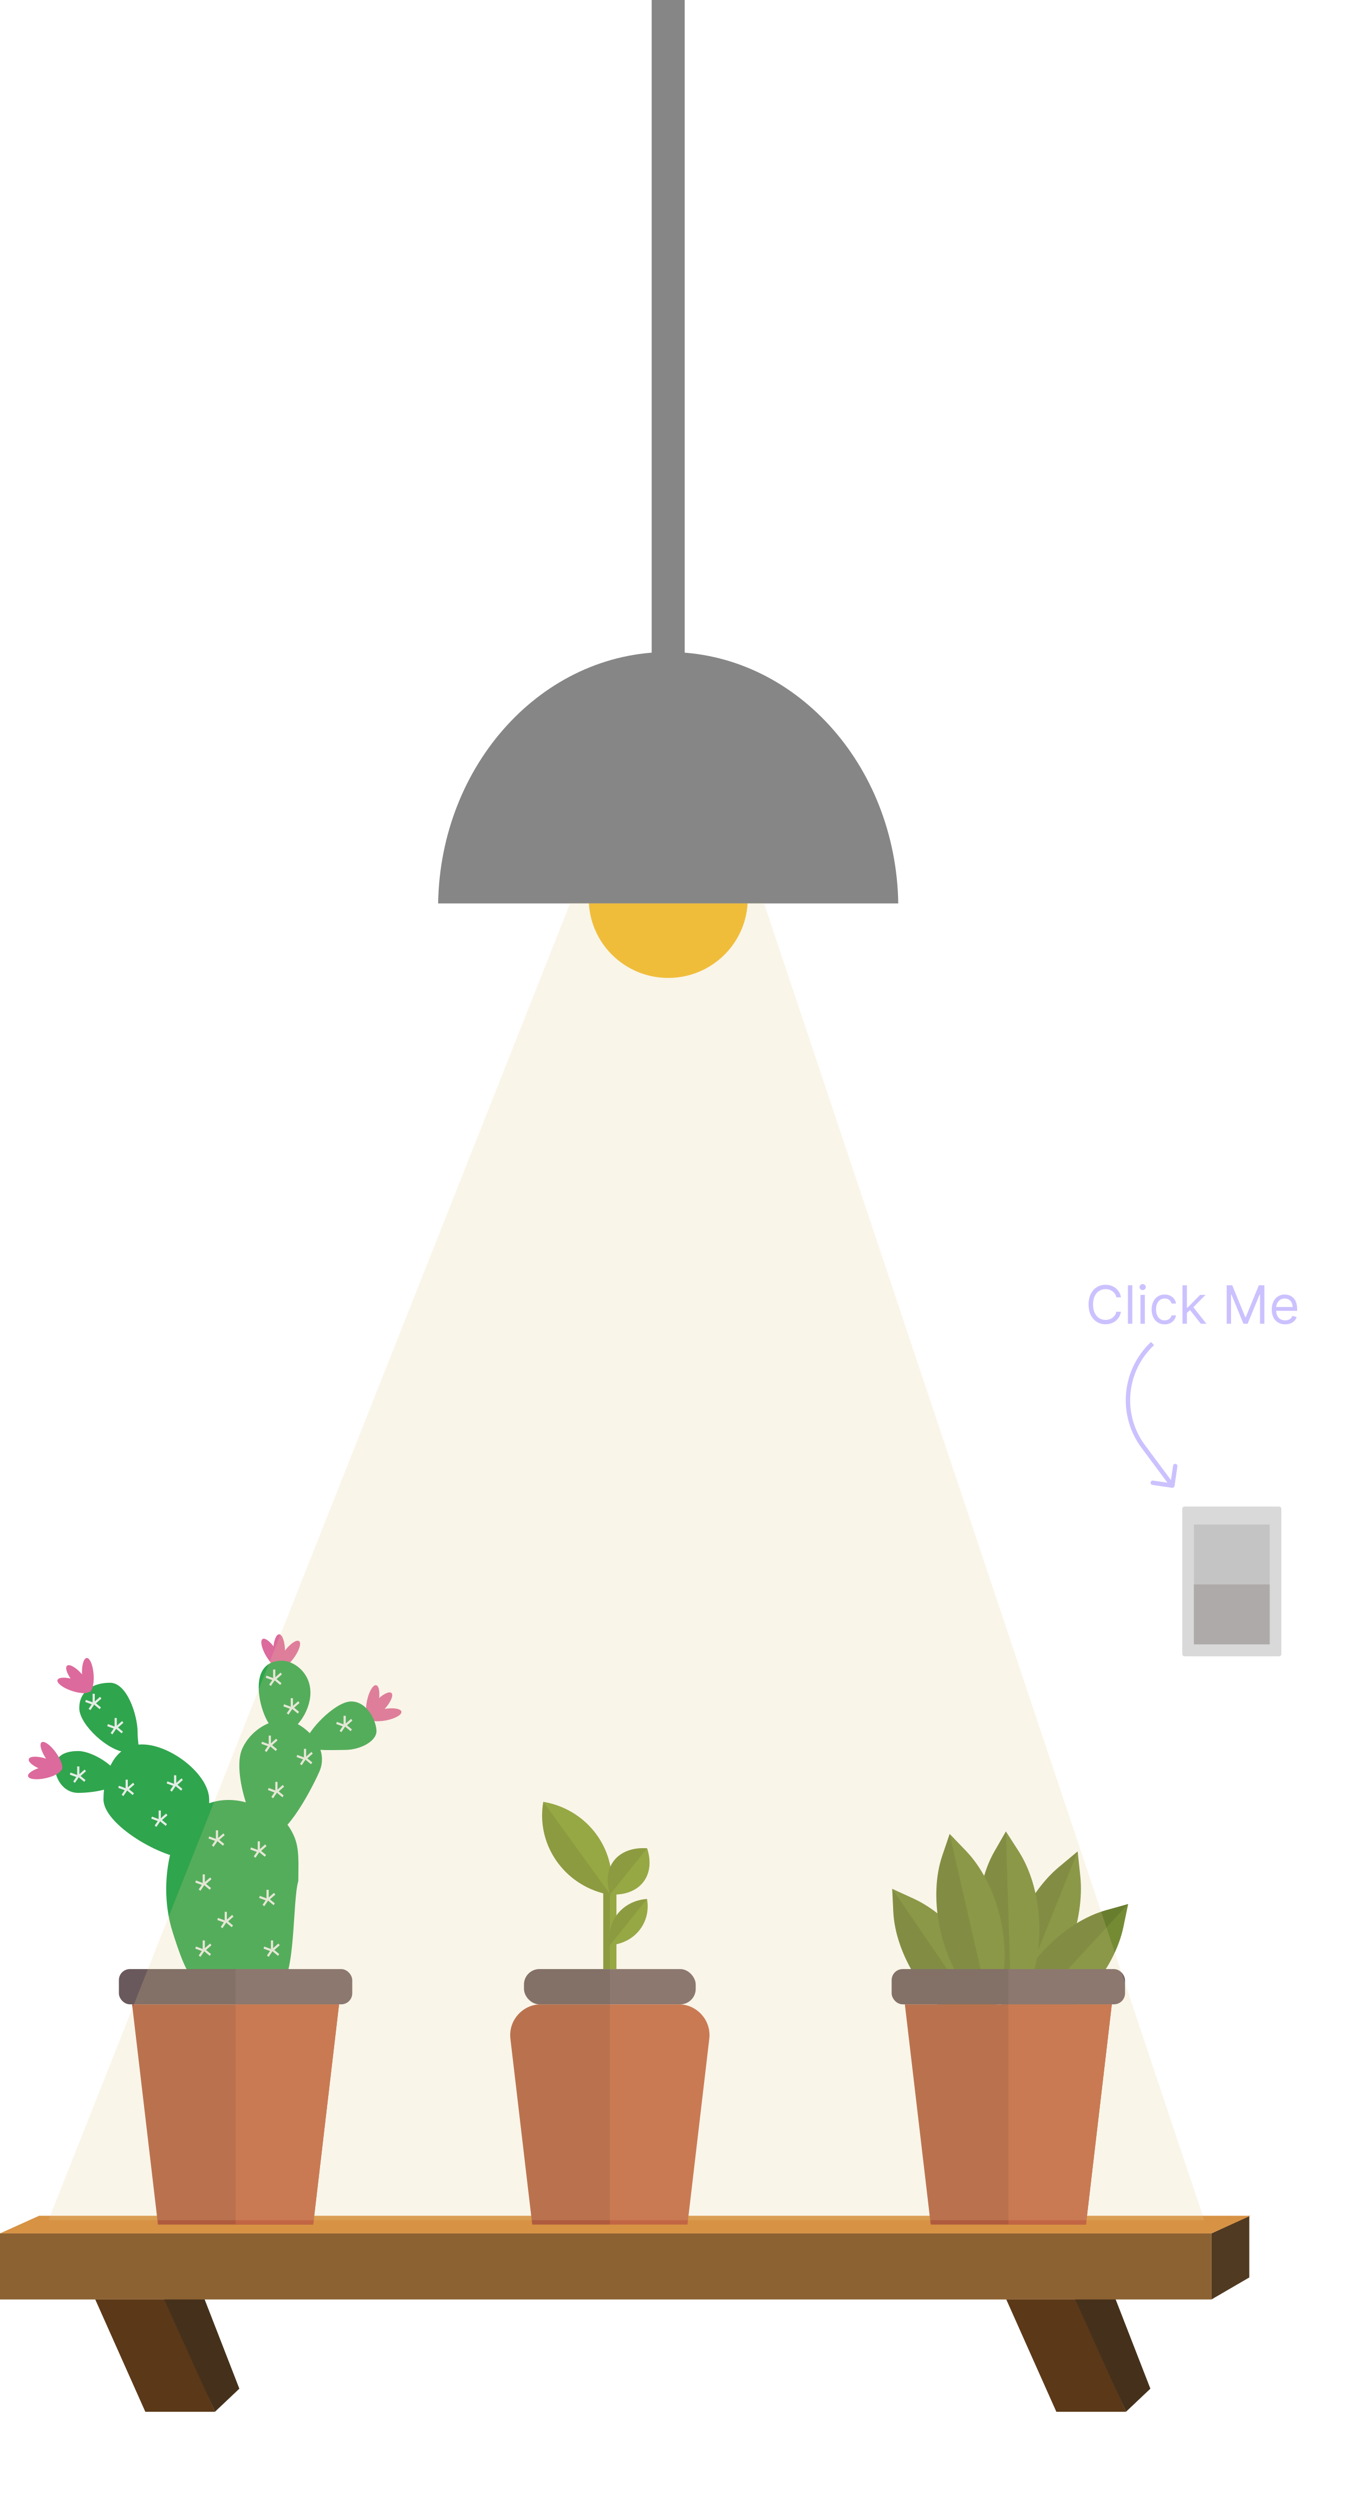 <svg width="615" height="1135" viewBox="0 0 615 1135" fill="none" xmlns="http://www.w3.org/2000/svg">
<path d="M550.25 1014L567.445 1006V1034L550.25 1044V1014Z" fill="#503A21"/>
<path d="M43.266 1044H75.401L97.625 1095H66.008L43.266 1044Z" fill="#5B3818"/>
<path d="M457.062 1044H489.198L511.422 1095H479.805L457.062 1044Z" fill="#5B3818"/>
<path d="M73.219 1041H91.794L108.719 1084.5L97.625 1095L73.219 1041Z" fill="#45311B"/>
<path d="M487.016 1041H505.591L522.516 1084.5L511.422 1095L487.016 1041Z" fill="#45311B"/>
<rect y="1014" width="550.25" height="30" fill="#8D6233"/>
<path d="M17.75 1006H568L550.25 1014H0L17.75 1006Z" fill="#D79244"/>
<path d="M489.491 840.564L490.681 851.78C492.795 871.709 483.196 897.923 468.39 912.654L455.509 925.471L455.14 907.024C454.717 885.822 465.842 860.256 480.974 847.656L489.491 840.564Z" fill="#748B34"/>
<path fill-rule="evenodd" clip-rule="evenodd" d="M489.491 840.564L455.509 925.471L455.14 907.024C454.717 885.822 465.842 860.256 480.974 847.656L489.491 840.564Z" fill="black" fill-opacity="0.1"/>
<path d="M512.431 864.442L510.266 874.869C506.19 894.502 488.52 914.986 469.234 922.435L453.147 928.649L458.279 911.883C464.43 891.783 483.416 872.567 502.367 867.26L512.431 864.442Z" fill="#748B34"/>
<path fill-rule="evenodd" clip-rule="evenodd" d="M512.431 864.442L453.147 928.649L458.279 911.883C464.43 891.783 483.416 872.567 502.367 867.26L512.431 864.442Z" fill="black" fill-opacity="0.1"/>
<path d="M405.244 857.558L414.927 861.991C433.158 870.338 449.191 892.128 452.157 912.588L454.631 929.655L439.429 920.918C421.204 910.443 406.701 887.653 405.75 867.997L405.244 857.558Z" fill="#748B34"/>
<path fill-rule="evenodd" clip-rule="evenodd" d="M405.244 857.558L454.631 929.655L439.429 920.918C421.204 910.443 406.701 887.653 405.75 867.997L405.244 857.558Z" fill="black" fill-opacity="0.1"/>
<path d="M456.896 831.494L462.655 840.452C473.498 857.319 475.236 884.315 466.69 903.141L459.562 918.844L451.48 903.284C441.79 884.63 441.88 857.616 451.688 840.555L456.896 831.494Z" fill="#748B34"/>
<path fill-rule="evenodd" clip-rule="evenodd" d="M456.896 831.494L459.562 918.844L451.48 903.284C441.79 884.63 441.88 857.616 451.688 840.555L456.896 831.494Z" fill="black" fill-opacity="0.1"/>
<path d="M431.348 832.621L438.727 840.298C452.622 854.755 459.538 880.909 454.787 901.03L450.823 917.813L439.89 904.106C426.782 887.673 421.656 861.15 427.986 842.516L431.348 832.621Z" fill="#748B34"/>
<path fill-rule="evenodd" clip-rule="evenodd" d="M431.348 832.621L450.823 917.813L439.89 904.106C426.782 887.673 421.656 861.15 427.986 842.516L431.348 832.621Z" fill="black" fill-opacity="0.1"/>
<path d="M411 910H505L493.25 1010H422.75L411 910Z" fill="#C26544"/>
<path fill-rule="evenodd" clip-rule="evenodd" d="M505 910H458V1010H493.25L505 910Z" fill="#C26544"/>
<path d="M411 910L422.75 1010H458V910H411Z" fill="black" fill-opacity="0.1"/>
<rect x="405" y="894" width="106" height="16" rx="5" fill="#766366"/>
<path fill-rule="evenodd" clip-rule="evenodd" d="M458 894H410C407.239 894 405 896.239 405 899V905C405 907.761 407.239 910 410 910H458V894Z" fill="black" fill-opacity="0.1"/>
<ellipse cx="126.779" cy="749.656" rx="2.667" ry="7.656" fill="#DC6A9C"/>
<ellipse cx="2.639" cy="7.743" rx="2.639" ry="7.743" transform="matrix(0.877 -0.48 0.513 0.858 117 745.386)" fill="#DC6A9C"/>
<ellipse cx="2.63" cy="7.771" rx="2.63" ry="7.771" transform="matrix(0.83 0.557 -0.591 0.807 133.633 743.624)" fill="#DC6A9C"/>
<ellipse cx="172.586" cy="774.268" rx="2.667" ry="7.656" transform="rotate(42.978 172.586 774.268)" fill="#DC6A9C"/>
<ellipse cx="2.639" cy="7.743" rx="2.639" ry="7.743" transform="matrix(0.969 0.246 -0.209 0.978 168.343 764.477)" fill="#DC6A9C"/>
<ellipse cx="2.63" cy="7.771" rx="2.63" ry="7.771" transform="matrix(0.228 0.974 -0.982 0.187 181.714 774.526)" fill="#DC6A9C"/>
<path d="M95 817C95 828.322 99.479 844 86.5 844C73.521 844 47 828.322 47 817C47 805.678 51.521 792 64.5 792C77.479 792 95 805.678 95 817Z" fill="#2FA54D"/>
<path d="M145 804.5C140.485 814.581 128.308 836.774 121 833.5C113.692 830.226 105.485 804.081 110 794C114.515 783.919 126.276 778.654 133.585 781.927C140.893 785.201 149.515 794.419 145 804.5Z" fill="#2FA54D"/>
<path d="M141 768.5C141 777.613 133.523 787 128 787C122.477 787 117.5 775.113 117.5 766C117.5 756.887 122.477 754 128 754C133.523 754 141 759.387 141 768.5Z" fill="#2FA54D"/>
<path d="M171 786C171 790.418 163.956 794.5 156.5 794.5C149.044 794.5 139 795.418 139 791C139 786.582 152.044 772.5 159.5 772.5C166.956 772.5 171 781.582 171 786Z" fill="#2FA54D"/>
<path d="M54 807.5C54 812.194 42.404 814 35.5 814C28.596 814 25 807.194 25 802.5C25 797.806 28.596 795 35.5 795C42.404 795 54 802.806 54 807.5Z" fill="#2FA54D"/>
<path d="M62.5 786.5C62.5 794.232 65.232 795.5 57.5 795.5C49.768 795.5 36 783.232 36 775.5C36 767.768 42.268 764 50 764C57.732 764 62.5 778.768 62.5 786.5Z" fill="#2FA54D"/>
<path d="M135.5 854C132.789 862.867 134.418 897.541 126.853 902.5C117.294 908.765 96.339 901.983 89.853 900C85.204 898.579 80.981 885.303 78.353 877C74.413 864.55 74.672 850.04 78.353 838C84.489 817.93 100.734 814.948 112.353 818.5C119.967 820.828 128.544 822.432 133.5 833.5C136.107 839.323 135.5 846 135.5 854Z" fill="#2FA54D"/>
<line x1="102.551" y1="868" x2="102.551" y2="872" stroke="#E6EDE7"/>
<line y1="-0.5" x2="4.267" y2="-0.5" transform="matrix(0.752 -0.659 0.59 0.808 102.842 873)" stroke="#E6EDE7"/>
<line y1="-0.5" x2="3.15" y2="-0.5" transform="matrix(0.773 0.635 -0.565 0.825 102.842 873)" stroke="#E6EDE7"/>
<line y1="-0.5" x2="3.232" y2="-0.5" transform="matrix(-0.565 0.825 -0.773 -0.635 102.082 872.167)" stroke="#E6EDE7"/>
<line y1="-0.5" x2="4.09" y2="-0.5" transform="matrix(-0.939 -0.343 0.291 -0.957 102.842 872.167)" stroke="#E6EDE7"/>
<line x1="121.551" y1="858" x2="121.551" y2="862" stroke="#E6EDE7"/>
<line y1="-0.5" x2="4.267" y2="-0.5" transform="matrix(0.752 -0.659 0.59 0.808 121.842 863)" stroke="#E6EDE7"/>
<line y1="-0.5" x2="3.15" y2="-0.5" transform="matrix(0.773 0.635 -0.565 0.825 121.842 863)" stroke="#E6EDE7"/>
<line y1="-0.5" x2="3.232" y2="-0.5" transform="matrix(-0.565 0.825 -0.773 -0.635 121.082 862.167)" stroke="#E6EDE7"/>
<line y1="-0.5" x2="4.09" y2="-0.5" transform="matrix(-0.939 -0.343 0.291 -0.957 121.842 862.167)" stroke="#E6EDE7"/>
<line x1="92.551" y1="851" x2="92.551" y2="855" stroke="#E6EDE7"/>
<line y1="-0.5" x2="4.267" y2="-0.5" transform="matrix(0.752 -0.659 0.59 0.808 92.842 856)" stroke="#E6EDE7"/>
<line y1="-0.5" x2="3.15" y2="-0.5" transform="matrix(0.773 0.635 -0.565 0.825 92.842 856)" stroke="#E6EDE7"/>
<line y1="-0.5" x2="3.232" y2="-0.5" transform="matrix(-0.565 0.825 -0.773 -0.635 92.082 855.167)" stroke="#E6EDE7"/>
<line y1="-0.5" x2="4.09" y2="-0.5" transform="matrix(-0.939 -0.343 0.291 -0.957 92.842 855.167)" stroke="#E6EDE7"/>
<line x1="117.551" y1="836" x2="117.551" y2="840" stroke="#E6EDE7"/>
<line y1="-0.5" x2="4.267" y2="-0.5" transform="matrix(0.752 -0.659 0.59 0.808 117.842 841)" stroke="#E6EDE7"/>
<line y1="-0.5" x2="3.15" y2="-0.5" transform="matrix(0.773 0.635 -0.565 0.825 117.842 841)" stroke="#E6EDE7"/>
<line y1="-0.5" x2="3.232" y2="-0.5" transform="matrix(-0.565 0.825 -0.773 -0.635 117.082 840.167)" stroke="#E6EDE7"/>
<line y1="-0.5" x2="4.09" y2="-0.5" transform="matrix(-0.939 -0.343 0.291 -0.957 117.842 840.167)" stroke="#E6EDE7"/>
<line x1="98.551" y1="831" x2="98.551" y2="835" stroke="#E6EDE7"/>
<line y1="-0.5" x2="4.267" y2="-0.5" transform="matrix(0.752 -0.659 0.59 0.808 98.842 836)" stroke="#E6EDE7"/>
<line y1="-0.5" x2="3.15" y2="-0.5" transform="matrix(0.773 0.635 -0.565 0.825 98.842 836)" stroke="#E6EDE7"/>
<line y1="-0.5" x2="3.232" y2="-0.5" transform="matrix(-0.565 0.825 -0.773 -0.635 98.082 835.167)" stroke="#E6EDE7"/>
<line y1="-0.5" x2="4.09" y2="-0.5" transform="matrix(-0.939 -0.343 0.291 -0.957 98.842 835.167)" stroke="#E6EDE7"/>
<path d="M60 910H154L142.25 1010H71.75L60 910Z" fill="#C26544"/>
<path fill-rule="evenodd" clip-rule="evenodd" d="M154 910H107V1010H142.25L154 910Z" fill="#C26544"/>
<path d="M60 910L71.75 1010H107V910H60Z" fill="black" fill-opacity="0.1"/>
<rect x="54" y="894" width="106" height="16" rx="5" fill="#766366"/>
<path fill-rule="evenodd" clip-rule="evenodd" d="M107 894H59C56.239 894 54 896.239 54 899V905C54 907.761 56.239 910 59 910H107V894Z" fill="black" fill-opacity="0.1"/>
<line x1="125.551" y1="809" x2="125.551" y2="813" stroke="#E6EDE7"/>
<line y1="-0.5" x2="4.267" y2="-0.5" transform="matrix(0.752 -0.659 0.59 0.808 125.842 814)" stroke="#E6EDE7"/>
<line y1="-0.5" x2="3.15" y2="-0.5" transform="matrix(0.773 0.635 -0.565 0.825 125.842 814)" stroke="#E6EDE7"/>
<line y1="-0.5" x2="3.232" y2="-0.5" transform="matrix(-0.565 0.825 -0.773 -0.635 125.082 813.167)" stroke="#E6EDE7"/>
<line y1="-0.5" x2="4.09" y2="-0.5" transform="matrix(-0.939 -0.343 0.291 -0.957 125.842 813.167)" stroke="#E6EDE7"/>
<line x1="122.551" y1="788" x2="122.551" y2="792" stroke="#E6EDE7"/>
<line y1="-0.5" x2="4.267" y2="-0.5" transform="matrix(0.752 -0.659 0.59 0.808 122.842 793)" stroke="#E6EDE7"/>
<line y1="-0.5" x2="3.15" y2="-0.5" transform="matrix(0.773 0.635 -0.565 0.825 122.842 793)" stroke="#E6EDE7"/>
<line y1="-0.5" x2="3.232" y2="-0.5" transform="matrix(-0.565 0.825 -0.773 -0.635 122.082 792.167)" stroke="#E6EDE7"/>
<line y1="-0.5" x2="4.09" y2="-0.5" transform="matrix(-0.939 -0.343 0.291 -0.957 122.842 792.167)" stroke="#E6EDE7"/>
<line x1="138.551" y1="794" x2="138.551" y2="798" stroke="#E6EDE7"/>
<line y1="-0.5" x2="4.267" y2="-0.5" transform="matrix(0.752 -0.659 0.59 0.808 138.842 799)" stroke="#E6EDE7"/>
<line y1="-0.5" x2="3.15" y2="-0.5" transform="matrix(0.773 0.635 -0.565 0.825 138.842 799)" stroke="#E6EDE7"/>
<line y1="-0.5" x2="3.232" y2="-0.5" transform="matrix(-0.565 0.825 -0.773 -0.635 138.082 798.167)" stroke="#E6EDE7"/>
<line y1="-0.5" x2="4.09" y2="-0.5" transform="matrix(-0.939 -0.343 0.291 -0.957 138.842 798.167)" stroke="#E6EDE7"/>
<line x1="72.551" y1="822" x2="72.551" y2="826" stroke="#E6EDE7"/>
<line y1="-0.5" x2="4.267" y2="-0.5" transform="matrix(0.752 -0.659 0.59 0.808 72.842 827)" stroke="#E6EDE7"/>
<line y1="-0.5" x2="3.15" y2="-0.5" transform="matrix(0.773 0.635 -0.565 0.825 72.842 827)" stroke="#E6EDE7"/>
<line y1="-0.5" x2="3.232" y2="-0.5" transform="matrix(-0.565 0.825 -0.773 -0.635 72.082 826.167)" stroke="#E6EDE7"/>
<line y1="-0.5" x2="4.09" y2="-0.5" transform="matrix(-0.939 -0.343 0.291 -0.957 72.842 826.167)" stroke="#E6EDE7"/>
<line x1="79.551" y1="806" x2="79.551" y2="810" stroke="#E6EDE7"/>
<line y1="-0.5" x2="4.267" y2="-0.5" transform="matrix(0.752 -0.659 0.59 0.808 79.842 811)" stroke="#E6EDE7"/>
<line y1="-0.5" x2="3.15" y2="-0.5" transform="matrix(0.773 0.635 -0.565 0.825 79.842 811)" stroke="#E6EDE7"/>
<line y1="-0.5" x2="3.232" y2="-0.5" transform="matrix(-0.565 0.825 -0.773 -0.635 79.082 810.167)" stroke="#E6EDE7"/>
<line y1="-0.5" x2="4.09" y2="-0.5" transform="matrix(-0.939 -0.343 0.291 -0.957 79.842 810.167)" stroke="#E6EDE7"/>
<line x1="57.551" y1="808" x2="57.551" y2="812" stroke="#E6EDE7"/>
<line y1="-0.5" x2="4.267" y2="-0.5" transform="matrix(0.752 -0.659 0.59 0.808 57.842 813)" stroke="#E6EDE7"/>
<line y1="-0.5" x2="3.15" y2="-0.5" transform="matrix(0.773 0.635 -0.565 0.825 57.842 813)" stroke="#E6EDE7"/>
<line y1="-0.5" x2="3.232" y2="-0.5" transform="matrix(-0.565 0.825 -0.773 -0.635 57.081 812.167)" stroke="#E6EDE7"/>
<line y1="-0.5" x2="4.09" y2="-0.5" transform="matrix(-0.939 -0.343 0.291 -0.957 57.842 812.167)" stroke="#E6EDE7"/>
<line x1="123.551" y1="881" x2="123.551" y2="885" stroke="#E6EDE7"/>
<line y1="-0.5" x2="4.267" y2="-0.5" transform="matrix(0.752 -0.659 0.59 0.808 123.842 886)" stroke="#E6EDE7"/>
<line y1="-0.5" x2="3.15" y2="-0.5" transform="matrix(0.773 0.635 -0.565 0.825 123.842 886)" stroke="#E6EDE7"/>
<line y1="-0.5" x2="3.232" y2="-0.5" transform="matrix(-0.565 0.825 -0.773 -0.635 123.082 885.167)" stroke="#E6EDE7"/>
<line y1="-0.5" x2="4.09" y2="-0.5" transform="matrix(-0.939 -0.343 0.291 -0.957 123.842 885.167)" stroke="#E6EDE7"/>
<line x1="35.551" y1="802" x2="35.551" y2="806" stroke="#E6EDE7"/>
<line y1="-0.5" x2="4.267" y2="-0.5" transform="matrix(0.752 -0.659 0.59 0.808 35.842 807)" stroke="#E6EDE7"/>
<line y1="-0.5" x2="3.15" y2="-0.5" transform="matrix(0.773 0.635 -0.565 0.825 35.842 807)" stroke="#E6EDE7"/>
<line y1="-0.5" x2="3.232" y2="-0.5" transform="matrix(-0.565 0.825 -0.773 -0.635 35.081 806.167)" stroke="#E6EDE7"/>
<line y1="-0.5" x2="4.09" y2="-0.5" transform="matrix(-0.939 -0.343 0.291 -0.957 35.842 806.167)" stroke="#E6EDE7"/>
<line x1="42.551" y1="769" x2="42.551" y2="773" stroke="#E6EDE7"/>
<line y1="-0.5" x2="4.267" y2="-0.5" transform="matrix(0.752 -0.659 0.59 0.808 42.842 774)" stroke="#E6EDE7"/>
<line y1="-0.5" x2="3.15" y2="-0.5" transform="matrix(0.773 0.635 -0.565 0.825 42.842 774)" stroke="#E6EDE7"/>
<line y1="-0.5" x2="3.232" y2="-0.5" transform="matrix(-0.565 0.825 -0.773 -0.635 42.081 773.167)" stroke="#E6EDE7"/>
<line y1="-0.5" x2="4.09" y2="-0.5" transform="matrix(-0.939 -0.343 0.291 -0.957 42.842 773.167)" stroke="#E6EDE7"/>
<line x1="52.551" y1="780" x2="52.551" y2="784" stroke="#E6EDE7"/>
<line y1="-0.5" x2="4.267" y2="-0.5" transform="matrix(0.752 -0.659 0.59 0.808 52.842 785)" stroke="#E6EDE7"/>
<line y1="-0.5" x2="3.15" y2="-0.5" transform="matrix(0.773 0.635 -0.565 0.825 52.842 785)" stroke="#E6EDE7"/>
<line y1="-0.5" x2="3.232" y2="-0.5" transform="matrix(-0.565 0.825 -0.773 -0.635 52.081 784.167)" stroke="#E6EDE7"/>
<line y1="-0.5" x2="4.09" y2="-0.5" transform="matrix(-0.939 -0.343 0.291 -0.957 52.842 784.167)" stroke="#E6EDE7"/>
<line x1="132.551" y1="771" x2="132.551" y2="775" stroke="#E6EDE7"/>
<line y1="-0.5" x2="4.267" y2="-0.5" transform="matrix(0.752 -0.659 0.59 0.808 132.842 776)" stroke="#E6EDE7"/>
<line y1="-0.5" x2="3.15" y2="-0.5" transform="matrix(0.773 0.635 -0.565 0.825 132.842 776)" stroke="#E6EDE7"/>
<line y1="-0.5" x2="3.232" y2="-0.5" transform="matrix(-0.565 0.825 -0.773 -0.635 132.082 775.167)" stroke="#E6EDE7"/>
<line y1="-0.5" x2="4.09" y2="-0.5" transform="matrix(-0.939 -0.343 0.291 -0.957 132.842 775.167)" stroke="#E6EDE7"/>
<line x1="124.551" y1="758" x2="124.551" y2="762" stroke="#E6EDE7"/>
<line y1="-0.5" x2="4.267" y2="-0.5" transform="matrix(0.752 -0.659 0.59 0.808 124.842 763)" stroke="#E6EDE7"/>
<line y1="-0.5" x2="3.15" y2="-0.5" transform="matrix(0.773 0.635 -0.565 0.825 124.842 763)" stroke="#E6EDE7"/>
<line y1="-0.5" x2="3.232" y2="-0.5" transform="matrix(-0.565 0.825 -0.773 -0.635 124.082 762.167)" stroke="#E6EDE7"/>
<line y1="-0.5" x2="4.09" y2="-0.5" transform="matrix(-0.939 -0.343 0.291 -0.957 124.842 762.167)" stroke="#E6EDE7"/>
<line x1="156.551" y1="779" x2="156.551" y2="783" stroke="#E6EDE7"/>
<line y1="-0.5" x2="4.267" y2="-0.5" transform="matrix(0.752 -0.659 0.59 0.808 156.842 784)" stroke="#E6EDE7"/>
<line y1="-0.5" x2="3.15" y2="-0.5" transform="matrix(0.773 0.635 -0.565 0.825 156.842 784)" stroke="#E6EDE7"/>
<line y1="-0.5" x2="3.232" y2="-0.5" transform="matrix(-0.565 0.825 -0.773 -0.635 156.082 783.167)" stroke="#E6EDE7"/>
<line y1="-0.5" x2="4.09" y2="-0.5" transform="matrix(-0.939 -0.343 0.291 -0.957 156.842 783.167)" stroke="#E6EDE7"/>
<line x1="92.551" y1="881" x2="92.551" y2="885" stroke="#E6EDE7"/>
<line y1="-0.5" x2="4.267" y2="-0.5" transform="matrix(0.752 -0.659 0.59 0.808 92.842 886)" stroke="#E6EDE7"/>
<line y1="-0.5" x2="3.15" y2="-0.5" transform="matrix(0.773 0.635 -0.565 0.825 92.842 886)" stroke="#E6EDE7"/>
<line y1="-0.5" x2="3.232" y2="-0.5" transform="matrix(-0.565 0.825 -0.773 -0.635 92.082 885.167)" stroke="#E6EDE7"/>
<line y1="-0.5" x2="4.09" y2="-0.5" transform="matrix(-0.939 -0.343 0.291 -0.957 92.842 885.167)" stroke="#E6EDE7"/>
<ellipse cx="35.41" cy="762.098" rx="2.667" ry="7.656" transform="rotate(-40.321 35.41 762.098)" fill="#DC6A9C"/>
<ellipse cx="2.639" cy="7.743" rx="2.639" ry="7.743" transform="matrix(0.358 -0.934 0.947 0.322 25.191 765.17)" fill="#DC6A9C"/>
<ellipse cx="2.63" cy="7.771" rx="2.63" ry="7.771" transform="matrix(0.994 -0.113 0.071 0.997 36.732 753.064)" fill="#DC6A9C"/>
<ellipse cx="20.349" cy="801.063" rx="2.667" ry="7.656" transform="rotate(-71.616 20.349 801.063)" fill="#DC6A9C"/>
<ellipse cx="2.639" cy="7.743" rx="2.639" ry="7.743" transform="matrix(-0.179 -0.984 0.976 -0.216 13.213 808.996)" fill="#DC6A9C"/>
<ellipse cx="2.63" cy="7.771" rx="2.63" ry="7.771" transform="matrix(0.791 -0.612 0.579 0.815 16.786 792.657)" fill="#DC6A9C"/>
<path d="M231.837 925.634C230.859 917.312 237.362 910 245.741 910H308.259C316.638 910 323.141 917.312 322.163 925.634L312.25 1010H241.75L231.837 925.634Z" fill="#C26544"/>
<path fill-rule="evenodd" clip-rule="evenodd" d="M277 910H245.741C237.362 910 230.859 917.312 231.837 925.634L241.75 1010H277V910Z" fill="black" fill-opacity="0.1"/>
<rect x="238" y="894" width="78" height="16" rx="7" fill="#766366"/>
<path fill-rule="evenodd" clip-rule="evenodd" d="M277 894H245C241.134 894 238 897.134 238 901V903C238 906.866 241.134 910 245 910H277V894Z" fill="black" fill-opacity="0.1"/>
<rect x="274" y="858" width="6" height="36" fill="#829F31"/>
<path fill-rule="evenodd" clip-rule="evenodd" d="M277 858H274V894H277V858Z" fill="black" fill-opacity="0.1"/>
<path d="M246.771 818.053C265.571 821.208 278.942 837.677 277.819 856.298L277.558 860.631L273.293 859.427C254.966 854.254 243.545 836.437 246.771 818.053Z" fill="#829F31"/>
<path fill-rule="evenodd" clip-rule="evenodd" d="M246.771 818.053L277.558 860.631L273.293 859.427C254.966 854.254 243.545 836.437 246.771 818.053Z" fill="black" fill-opacity="0.1"/>
<path d="M293.935 839.144C297.697 850.661 291.586 859.713 279.745 860.164L276.989 860.269L276.438 857.627C274.066 846.274 281.601 838.314 293.935 839.144Z" fill="#829F31"/>
<path fill-rule="evenodd" clip-rule="evenodd" d="M293.935 839.144L276.989 860.269L276.438 857.627C274.066 846.274 281.601 838.314 293.935 839.144Z" fill="black" fill-opacity="0.1"/>
<path d="M293.888 862.16C295.643 872.138 289.355 881.053 279.286 882.864L276.943 883.285L276.803 880.96C276.203 870.965 283.561 862.87 293.888 862.16Z" fill="#829F31"/>
<path fill-rule="evenodd" clip-rule="evenodd" d="M293.888 862.16L276.943 883.285L276.803 880.96C276.203 870.965 283.561 862.87 293.888 862.16Z" fill="black" fill-opacity="0.1"/>
<ellipse cx="303.516" cy="408.063" rx="36.106" ry="35.937" fill="#F2B925"/>
<path fill-rule="evenodd" clip-rule="evenodd" d="M199 410.177H408C406.986 346.941 360.588 296.026 303.5 296.026C246.412 296.026 200.014 346.941 199 410.177Z" fill="#868686"/>
<rect x="296" width="15" height="307" fill="#868686"/>
<path d="M259 410H347L547 1008H22L259 410Z" fill="#E7D094" fill-opacity="0.2"/>
<rect x="537" y="684" width="45" height="68" rx="1" fill="#D9D9D9"/>
<rect x="576.706" y="746.56" width="34.412" height="54.4" transform="rotate(180 576.706 746.56)" fill="#C4C4C4"/>
<path fill-rule="evenodd" clip-rule="evenodd" d="M542.294 746.56H576.706V719.36H542.294V746.56Z" fill="#AFAAAA"/>
<path d="M519.296 656.758L518.494 657.355L518.494 657.355L519.296 656.758ZM532.355 675.489C532.901 675.57 533.409 675.192 533.489 674.645L534.795 665.74C534.876 665.194 534.498 664.686 533.951 664.606C533.405 664.526 532.897 664.904 532.817 665.45L531.656 673.365L523.74 672.205C523.194 672.124 522.686 672.502 522.606 673.049C522.526 673.595 522.904 674.103 523.45 674.183L532.355 675.489ZM518.494 657.355L531.698 675.097L533.302 673.903L520.099 656.161L518.494 657.355ZM522.817 609.269C509.347 621.861 507.486 642.562 518.494 657.355L520.099 656.161C509.698 642.185 511.457 622.627 524.183 610.731L522.817 609.269Z" fill="#CCC1FF"/>
<path d="M509.159 589H507.045C506.92 588.392 506.702 587.858 506.389 587.398C506.082 586.938 505.707 586.551 505.264 586.239C504.827 585.92 504.341 585.682 503.807 585.523C503.273 585.364 502.716 585.284 502.136 585.284C501.08 585.284 500.122 585.551 499.264 586.085C498.412 586.619 497.733 587.406 497.227 588.446C496.727 589.486 496.477 590.761 496.477 592.273C496.477 593.784 496.727 595.06 497.227 596.099C497.733 597.139 498.412 597.926 499.264 598.46C500.122 598.994 501.08 599.261 502.136 599.261C502.716 599.261 503.273 599.182 503.807 599.023C504.341 598.864 504.827 598.628 505.264 598.315C505.707 597.997 506.082 597.608 506.389 597.148C506.702 596.682 506.92 596.148 507.045 595.545H509.159C509 596.437 508.71 597.236 508.29 597.94C507.869 598.645 507.347 599.244 506.722 599.739C506.097 600.227 505.395 600.599 504.616 600.855C503.844 601.111 503.017 601.239 502.136 601.239C500.648 601.239 499.324 600.875 498.165 600.148C497.006 599.42 496.094 598.386 495.429 597.045C494.764 595.705 494.432 594.114 494.432 592.273C494.432 590.432 494.764 588.841 495.429 587.5C496.094 586.159 497.006 585.125 498.165 584.398C499.324 583.67 500.648 583.307 502.136 583.307C503.017 583.307 503.844 583.435 504.616 583.69C505.395 583.946 506.097 584.321 506.722 584.815C507.347 585.304 507.869 585.901 508.29 586.605C508.71 587.304 509 588.102 509.159 589ZM514.313 583.545V601H512.302V583.545H514.313ZM517.997 601V587.909H520.009V601H517.997ZM519.02 585.727C518.628 585.727 518.29 585.594 518.006 585.327C517.727 585.06 517.588 584.739 517.588 584.364C517.588 583.989 517.727 583.668 518.006 583.401C518.29 583.134 518.628 583 519.02 583C519.412 583 519.747 583.134 520.026 583.401C520.31 583.668 520.452 583.989 520.452 584.364C520.452 584.739 520.31 585.06 520.026 585.327C519.747 585.594 519.412 585.727 519.02 585.727ZM529.011 601.273C527.783 601.273 526.727 600.983 525.84 600.403C524.954 599.824 524.272 599.026 523.795 598.009C523.317 596.991 523.079 595.83 523.079 594.523C523.079 593.193 523.323 592.02 523.812 591.003C524.306 589.98 524.994 589.182 525.874 588.608C526.761 588.028 527.795 587.739 528.977 587.739C529.897 587.739 530.727 587.909 531.465 588.25C532.204 588.591 532.809 589.068 533.281 589.682C533.752 590.295 534.045 591.011 534.158 591.83H532.147C531.994 591.233 531.653 590.705 531.124 590.244C530.602 589.778 529.897 589.545 529.011 589.545C528.227 589.545 527.539 589.75 526.948 590.159C526.363 590.562 525.906 591.134 525.576 591.872C525.252 592.605 525.09 593.466 525.09 594.455C525.09 595.466 525.249 596.347 525.567 597.097C525.891 597.847 526.346 598.429 526.931 598.844C527.522 599.259 528.215 599.466 529.011 599.466C529.533 599.466 530.008 599.375 530.434 599.193C530.86 599.011 531.221 598.75 531.516 598.409C531.812 598.068 532.022 597.659 532.147 597.182H534.158C534.045 597.955 533.763 598.651 533.315 599.27C532.871 599.884 532.283 600.372 531.55 600.736C530.823 601.094 529.977 601.273 529.011 601.273ZM538.974 596.227L538.94 593.739H539.349L545.076 587.909H547.565L541.462 594.08H541.292L538.974 596.227ZM537.099 601V583.545H539.11V601H537.099ZM545.417 601L540.303 594.523L541.735 593.125L547.974 601H545.417ZM557.176 583.545H559.699L565.631 598.034H565.835L571.767 583.545H574.29V601H572.312V587.739H572.142L566.688 601H564.778L559.324 587.739H559.153V601H557.176V583.545ZM583.744 601.273C582.482 601.273 581.394 600.994 580.479 600.438C579.57 599.875 578.869 599.091 578.374 598.085C577.886 597.074 577.641 595.898 577.641 594.557C577.641 593.216 577.886 592.034 578.374 591.011C578.869 589.983 579.556 589.182 580.437 588.608C581.323 588.028 582.357 587.739 583.539 587.739C584.221 587.739 584.894 587.852 585.559 588.08C586.224 588.307 586.829 588.676 587.374 589.188C587.92 589.693 588.354 590.364 588.678 591.199C589.002 592.034 589.164 593.062 589.164 594.284V595.136H579.073V593.398H587.119C587.119 592.659 586.971 592 586.675 591.42C586.386 590.841 585.971 590.384 585.431 590.048C584.897 589.713 584.266 589.545 583.539 589.545C582.738 589.545 582.045 589.744 581.46 590.142C580.88 590.534 580.434 591.045 580.121 591.676C579.809 592.307 579.653 592.983 579.653 593.705V594.864C579.653 595.852 579.823 596.69 580.164 597.378C580.511 598.06 580.991 598.58 581.604 598.938C582.218 599.29 582.931 599.466 583.744 599.466C584.272 599.466 584.749 599.392 585.175 599.244C585.607 599.091 585.979 598.864 586.292 598.562C586.604 598.256 586.846 597.875 587.016 597.42L588.96 597.966C588.755 598.625 588.411 599.205 587.928 599.705C587.445 600.199 586.849 600.585 586.138 600.864C585.428 601.136 584.63 601.273 583.744 601.273Z" fill="#CCC1FF"/>
</svg>
